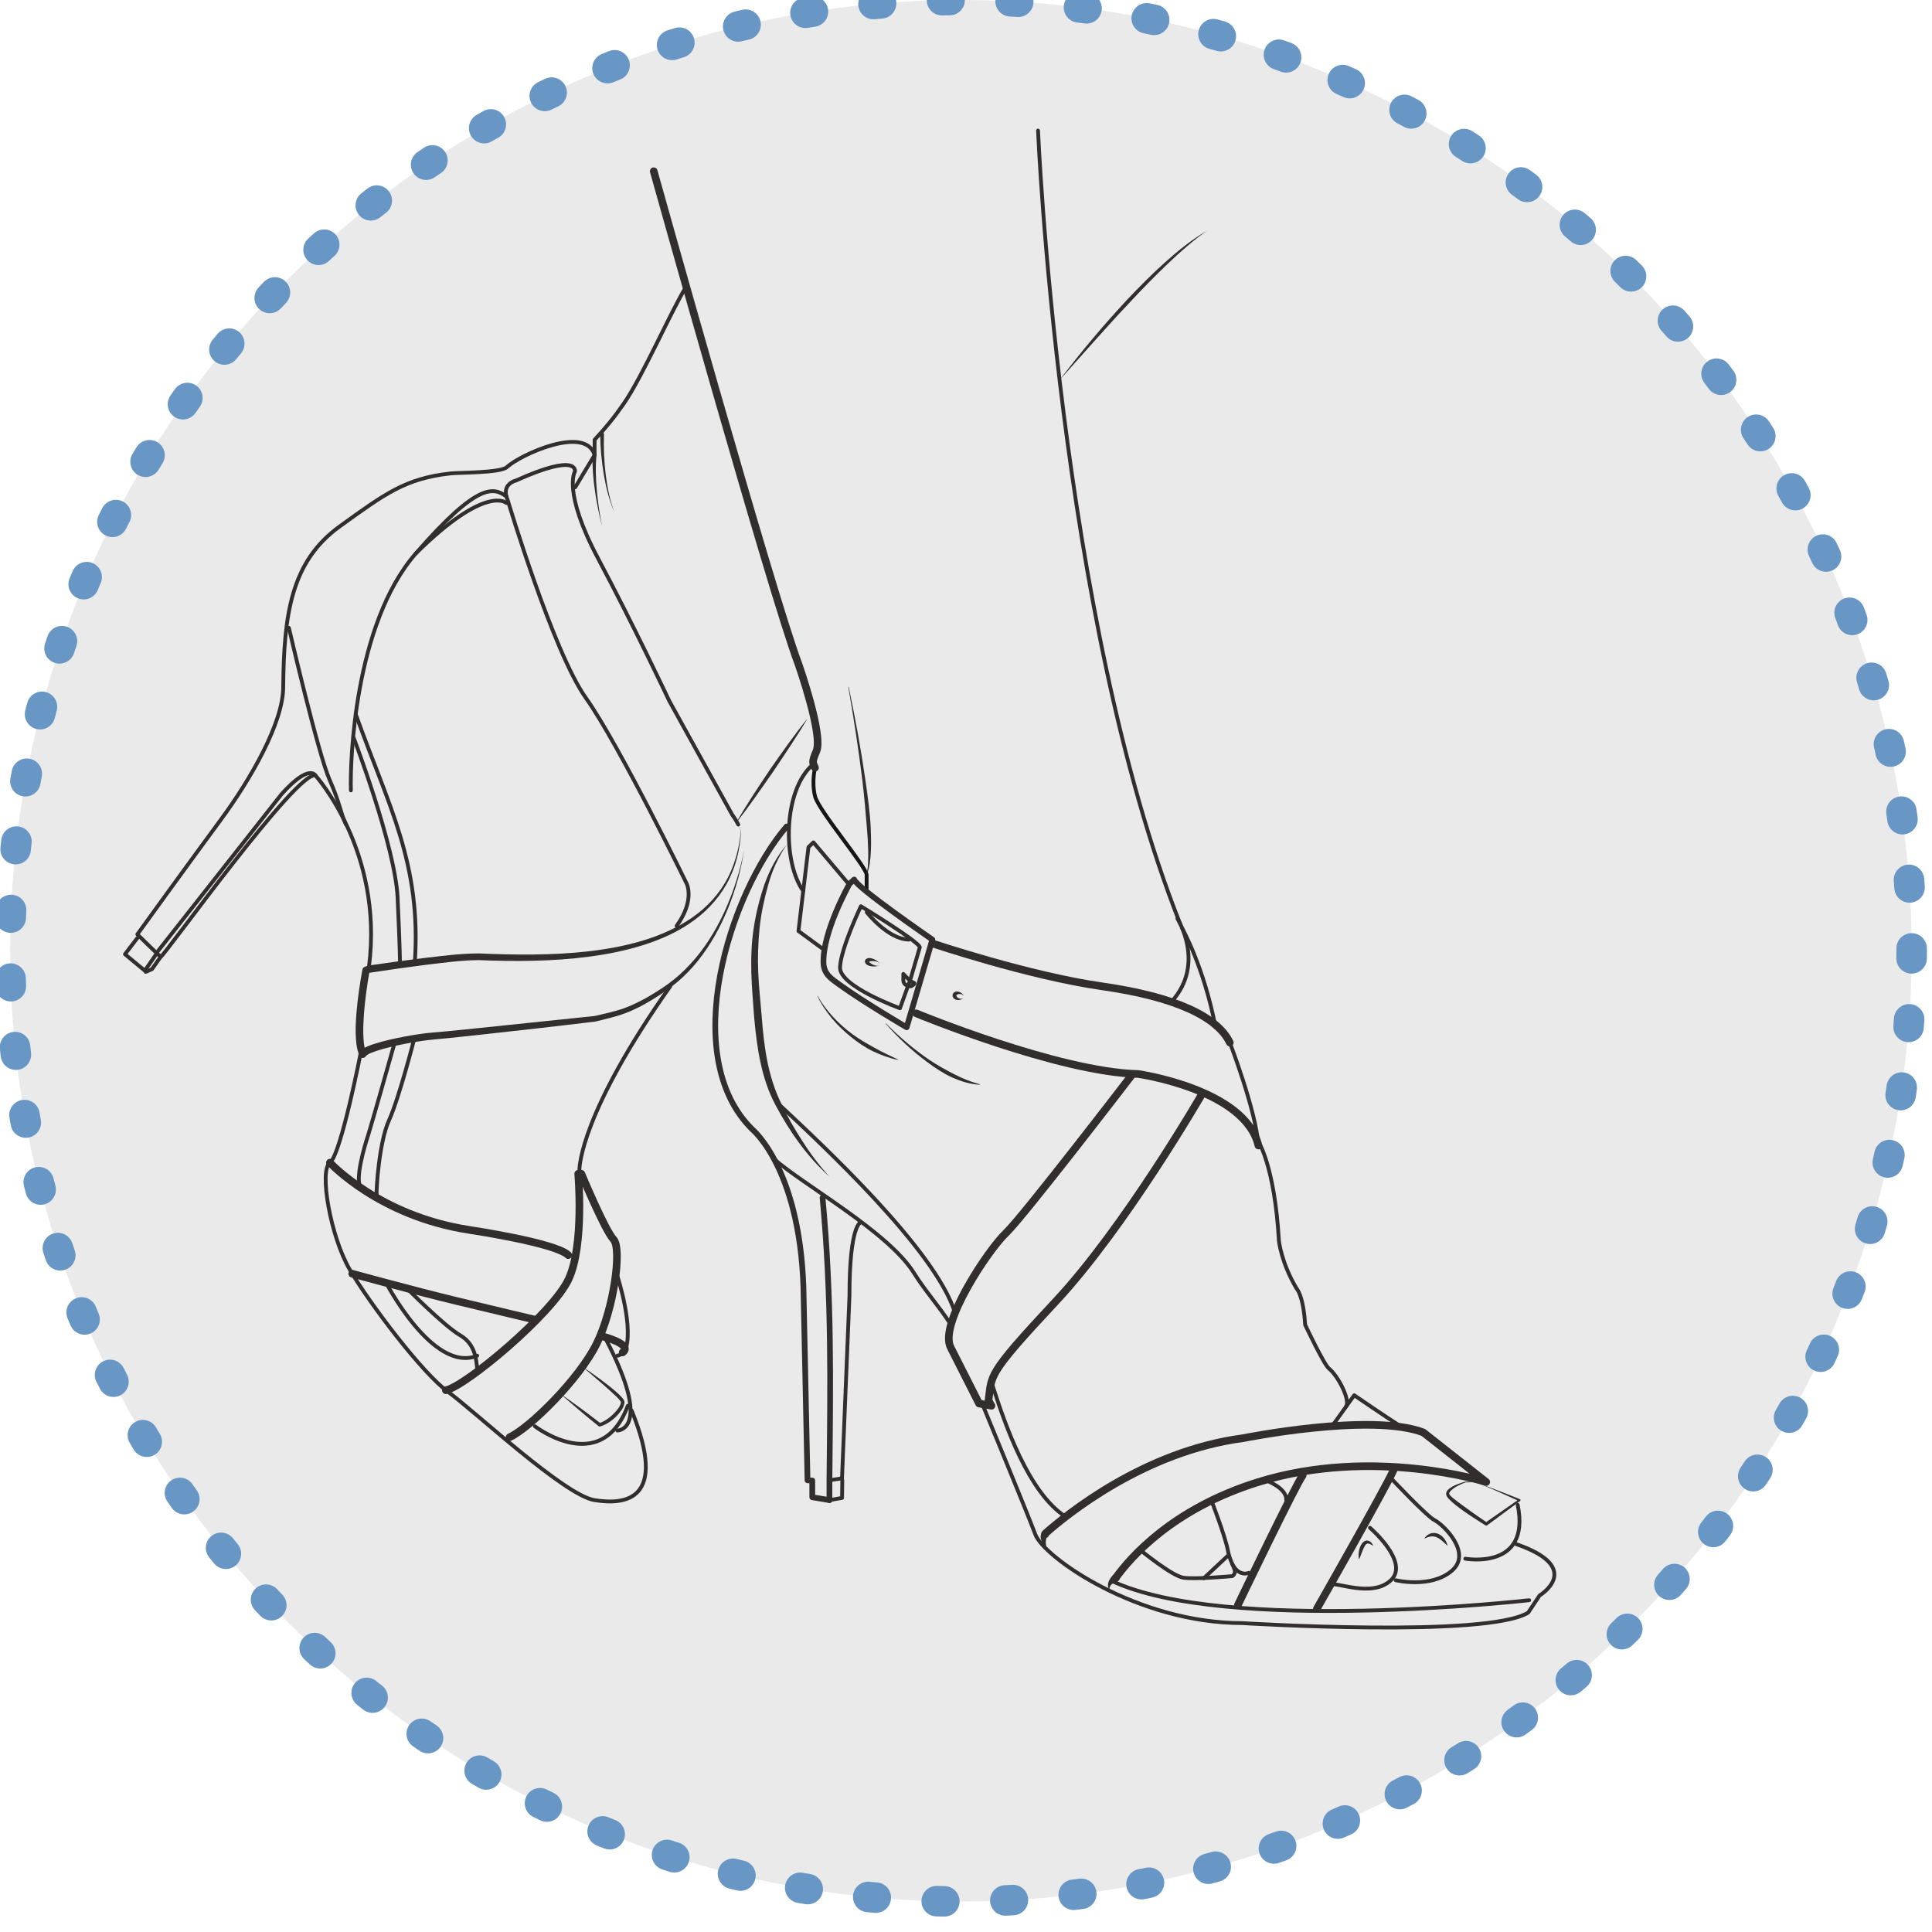 <?xml version="1.0" encoding="utf-8"?>
<!-- Generator: Adobe Illustrator 15.1.0, SVG Export Plug-In . SVG Version: 6.00 Build 0)  -->
<!DOCTYPE svg PUBLIC "-//W3C//DTD SVG 1.1//EN" "http://www.w3.org/Graphics/SVG/1.1/DTD/svg11.dtd">
<svg version="1.1" id="Layer_1" xmlns="http://www.w3.org/2000/svg" xmlns:xlink="http://www.w3.org/1999/xlink" x="0px" y="0px"
	 width="253.334px" height="253.334px" viewBox="0 0 253.334 253.334" enable-background="new 0 0 253.334 253.334"
	 xml:space="preserve">
<g id="borderAndBkg">
	
		<circle fill="#EAEAEA" stroke="#6897C5" stroke-width="4" stroke-linecap="round" stroke-linejoin="round" stroke-miterlimit="10" stroke-dasharray="1,8" cx="126" cy="124.667" r="124.667"/>
</g>
<g id="Layer_20">
	<g>
		
			<path fill="none" stroke="#161616" stroke-width="0.5" stroke-linecap="round" stroke-linejoin="round" stroke-miterlimit="10" d="
			M106.885,100.581c0,0-0.5,2,0,3.875s6.75,9.25,6.75,10.25s0-0.125,0,1s0,1.125,0,1.125"/>
		
			<path fill="none" stroke="#332E2E" stroke-width="0.5" stroke-linecap="round" stroke-linejoin="round" stroke-miterlimit="10" d="
			M154.385,120.456c0,0,3.75,5.875-0.75,10.875"/>
		
			<path fill="none" stroke="#332E2E" stroke-width="0.5" stroke-linecap="round" stroke-linejoin="round" stroke-miterlimit="10" d="
			M155.037,121.772c0,0,2.848,5.059,4.348,12.934"/>
		<path fill="none" stroke="#332E2E" stroke-linecap="round" stroke-linejoin="round" stroke-miterlimit="10" d="M120.135,132.875
			c0,0,18.625,7.705,29.125,7.955c0,0,14,2,15.75,9.374"/>
		<path fill="none" stroke="#332E2E" stroke-linecap="round" stroke-linejoin="round" stroke-miterlimit="10" d="M122.26,123.706
			c0,0,12.609,4.25,22.25,5.625c9.644,1.375,15.125,4,16.75,7.375"/>
		
			<path fill="none" stroke="#332E2E" stroke-width="0.5" stroke-linecap="round" stroke-linejoin="round" stroke-miterlimit="10" d="
			M106.663,100.188c-3.995,3.317-4.082,12.828-1.338,16.643"/>
		
			<path fill="none" stroke="#332E2E" stroke-width="0.75" stroke-linecap="round" stroke-linejoin="round" stroke-miterlimit="10" d="
			M103.143,108.371c-7.553,8.851-14.222,30.129-4.508,39.708c0,0,6.625,5.375,6.75,22.375l0.501,23.65l0.624,0.035v2.188l2.25,0.375
			"/>
		
			<path fill="none" stroke="#332E2E" stroke-width="0.5" stroke-linecap="round" stroke-linejoin="round" stroke-miterlimit="10" d="
			M112.885,160.269c0,0-1.5,0.188-1.5,9.688l-0.977,23.889l-1.512,0.232"/>
		
			<path fill="none" stroke="#332E2E" stroke-width="0.75" stroke-linecap="round" stroke-linejoin="round" stroke-miterlimit="10" d="
			M107.858,157.046c1.211,13.062,1.036,23.912,0.902,37.033v2.625"/>
		
			<path fill="none" stroke="#332E2E" stroke-width="0.5" stroke-linecap="round" stroke-linejoin="round" stroke-miterlimit="10" d="
			M124.668,173.673c-1.479-2.326-3.369-4.408-4.824-6.75c-3.375-5.426-14.708-11.676-18.359-14.967"/>
		
			<path fill="none" stroke="#332E2E" stroke-width="0.5" stroke-linecap="round" stroke-linejoin="round" stroke-miterlimit="10" d="
			M128.696,183.83c0,0,5.938,14.375,7.062,17.375s13.375,11.625,27.125,11.625c0.34,0.021,32.104,1.967,37.5-1.375l1.5-2.25
			c0,0,6-3.625-3.125-6.75"/>
		<path fill="none" stroke="#332E2E" stroke-linecap="round" stroke-linejoin="round" stroke-miterlimit="10" d="M172.681,210.937
			c0,0,8.913-15.646,10.038-18.146"/>
		<path fill="none" stroke="#332E2E" stroke-linecap="round" stroke-linejoin="round" stroke-miterlimit="10" d="M162.321,210.455
			c0,0,7.621-15.867,8.496-16.992"/>
		
			<path fill="none" stroke="#332E2E" stroke-width="0.5" stroke-linecap="round" stroke-linejoin="round" stroke-miterlimit="10" d="
			M174.672,187.007l2.899-4.053c0,0,4.345,2.969,5.781,3.875"/>
		<g>
			<path fill="#332E2E" d="M146.479,207.394l-0.385,0.135c-0.115,0.053-0.226,0.119-0.32,0.207
				c-0.187,0.172-0.328,0.449-0.308,0.766c-0.182-0.262-0.233-0.641-0.133-1.004c0.051-0.18,0.138-0.352,0.24-0.51
				c0.053-0.082,0.12-0.16,0.188-0.24l0.153-0.18c0.187-0.219,0.515-0.242,0.729-0.059c0.215,0.186,0.242,0.516,0.058,0.729
				C146.642,207.312,146.562,207.362,146.479,207.394z"/>
		</g>
		<path fill="none" stroke="#332E2E" stroke-linecap="round" stroke-linejoin="round" stroke-miterlimit="10" d="M137.037,201.108
			c2.723-2.426,12.961-10.821,25.973-12.528c0,0,16.75-3.375,23.625-0.75l8.25,6.5c0,0-14.812-4.666-29.875,0
			c-11.225,3.479-16.795,9.883-18.768,12.647"/>
		<g>
			<path fill="#332E2E" d="M137.233,203.042c-0.224-0.244-0.426-0.514-0.59-0.832c-0.08-0.16-0.147-0.34-0.177-0.561
				c-0.026-0.211,0-0.5,0.193-0.758c0.194-0.193,0.512-0.197,0.707-0.002c0.196,0.195,0.196,0.512,0.002,0.707
				c-0.033-0.023-0.104,0.008-0.154,0.109c-0.049,0.1-0.077,0.242-0.084,0.389C137.117,202.397,137.158,202.726,137.233,203.042z"/>
		</g>
		
			<path fill="none" stroke="#332E2E" stroke-width="0.5" stroke-linecap="round" stroke-linejoin="round" stroke-miterlimit="10" d="
			M165.01,149.705c0,0,2.125,3.188,2.687,12.979c0,0,0.275,2.821,2.313,6.271c0,0,0.89,0.844,1.125,4.75c0,0,2.468,5.231,3.125,5.75
			c1.169,0.916,2.853,4.146,2.232,4.989"/>
		<path fill="none" stroke="#332E2E" stroke-linecap="round" stroke-linejoin="round" stroke-miterlimit="10" d="M148.321,141.081
			c0,0-14.188,18.499-16.438,20.624s-8.842,11.938-7.217,15l3.717,7.334l1.625,0.291l-0.391-0.695
			c0.475-3.346-0.359-3.18,8.766-12.93s19.232-27.249,19.232-27.249"/>
		<g>
			<path fill="#332E2E" d="M103.139,110.789c-1.104,1.618-1.908,3.402-2.416,5.272c-0.531,1.861-0.93,3.772-1.127,5.688
				c-0.183,1.922-0.259,3.855-0.173,5.788c0.083,1.923,0.304,3.879,0.463,5.817c0.286,3.873,0.812,7.746,2.497,11.221
				c0.816,1.746,1.779,3.441,2.843,5.066c1.042,1.644,2.216,3.198,3.534,4.646c-2.926-2.621-5.213-5.896-7.068-9.376
				c-1.898-3.539-2.438-7.595-2.801-11.472c-0.129-1.957-0.319-3.892-0.375-5.875c-0.043-1.974,0.013-3.958,0.322-5.916
				c0.298-1.961,0.782-3.875,1.423-5.741C100.932,114.058,101.854,112.27,103.139,110.789z"/>
		</g>
		
			<path fill="none" stroke="#332E2E" stroke-width="0.5" stroke-linecap="round" stroke-linejoin="round" stroke-miterlimit="10" d="
			M102.006,144.685c5.865,5.48,20.65,19.209,23.222,27.459"/>
		
			<polyline fill="none" stroke="#332E2E" stroke-width="0.5" stroke-linecap="round" stroke-linejoin="round" stroke-miterlimit="10" points="
			111.26,115.893 106.663,110.456 106.01,111.081 104.698,122.081 107.75,124.321 		"/>
		
			<path fill="none" stroke="#332E2E" stroke-width="0.5" stroke-linecap="round" stroke-linejoin="round" stroke-miterlimit="10" d="
			M112.885,115.893"/>
		
			<path fill="none" stroke="#332E2E" stroke-width="0.75" stroke-linecap="round" stroke-linejoin="round" stroke-miterlimit="10" d="
			M122.26,123.206c0,0-10-6.875-10.25-7.875l-0.625,0.562c-0.036,0.106-3.525,6.253-3.406,10.359
			c0.043,1.494,1.019,2.082,2.17,2.912c3.236,2.332,8.736,5.541,8.736,5.541L122.26,123.206z"/>
		
			<path fill="none" stroke="#332E2E" stroke-width="0.5" stroke-linecap="round" stroke-linejoin="round" stroke-miterlimit="10" d="
			M112.885,118.831c0,0,7.603,4.629,7.728,5.379l-1.229,4.186l-1.375,3.812c0,0-7.973-2.875-7.861-5.375
			S112.885,118.831,112.885,118.831z"/>
		
			<path fill="none" stroke="#332E2E" stroke-width="0.5" stroke-linecap="round" stroke-linejoin="round" stroke-miterlimit="10" d="
			M161.26,136.706c0,0,3.443,8.953,3.75,13.499"/>
		
			<path fill="none" stroke="#332E2E" stroke-width="0.5" stroke-linecap="round" stroke-linejoin="round" stroke-miterlimit="10" d="
			M200.51,209.83c0,0-39.829,4.481-54.704-2.519"/>
		
			<path fill="none" stroke="#332E2E" stroke-width="0.5" stroke-linecap="round" stroke-linejoin="round" stroke-miterlimit="10" d="
			M182.524,193.972c0,0,4.608,4.896,5.608,5.379c1,0.479,5,4.229,2.25,6.604s-7.375,1.25-7.375,1.25"/>
		
			<path fill="none" stroke="#332E2E" stroke-width="0.5" stroke-linecap="round" stroke-linejoin="round" stroke-miterlimit="10" d="
			M179.635,200.33c0,0,5.25,4.5,2.75,6.875s-7.312,0.108-8.067,0.584"/>
		
			<path fill="none" stroke="#332E2E" stroke-width="0.5" stroke-linecap="round" stroke-linejoin="round" stroke-miterlimit="10" d="
			M199.01,197.33c1.75,8.625-6.875,7.051-6.875,7.051"/>
		<g>
			<path fill="#332E2E" d="M193.324,194.306c0.526,0.129,1.01,0.352,1.51,0.533l1.492,0.57c0.991,0.385,1.989,0.76,2.973,1.17
				c0.068,0.027,0.101,0.107,0.072,0.178c-0.011,0.021-0.029,0.045-0.047,0.061L195.008,200c-0.069,0.054-0.166,0.051-0.235,0.008
				c-1.328-0.836-2.658-1.666-3.896-2.651c-0.312-0.244-0.606-0.508-0.894-0.806c-0.125-0.147-0.312-0.312-0.358-0.614
				c-0.021-0.312,0.166-0.521,0.315-0.66c0.666-0.545,1.429-0.756,2.177-1l0.018-0.002L193.324,194.306z M193.321,194.354
				l-1.188,0.031l0.02-0.003c-0.711,0.277-1.461,0.623-1.963,1.136c-0.256,0.301-0.197,0.435,0.113,0.717
				c0.268,0.257,0.584,0.481,0.885,0.724c1.24,0.922,2.516,1.828,3.811,2.692l-0.234,0.009l4.402-3.063l0.025,0.233l-2.912-1.306
				l-1.465-0.635C194.319,194.699,193.826,194.479,193.321,194.354z"/>
		</g>
		
			<path fill="none" stroke="#332E2E" stroke-width="0.5" stroke-linecap="round" stroke-linejoin="round" stroke-miterlimit="10" d="
			M165.885,194.069c0,0,2.896,1.011,2.771,2.636"/>
		
			<path fill="none" stroke="#332E2E" stroke-width="0.5" stroke-linecap="round" stroke-linejoin="round" stroke-miterlimit="10" d="
			M149.5,203.233c0,0,4.135,3.388,5.635,3.638s6.459-0.201,6.459-0.201c0.867-0.657-0.209-1.34-0.584-3.34s-2.186-6.625-2.186-6.625
			"/>
		
			<line fill="none" stroke="#332E2E" stroke-width="0.5" stroke-linecap="round" stroke-linejoin="round" stroke-miterlimit="10" x1="161.101" y1="203.903" x2="157.844" y2="206.946"/>
		<g>
			<path fill="#332E2E" d="M111.285,90.076c0.857,4.056,1.604,8.136,2.196,12.244c0.296,2.053,0.585,4.112,0.691,6.192
				c0.041,1.04,0.072,2.082,0.022,3.125c-0.06,1.037-0.145,2.101-0.536,3.078c-0.005,0.013-0.02,0.019-0.032,0.014
				c-0.012-0.005-0.018-0.019-0.015-0.031c0.261-0.999,0.24-2.041,0.234-3.066c-0.023-1.029-0.08-2.059-0.173-3.087
				c-0.17-2.056-0.347-4.117-0.59-6.172c-0.502-4.108-1.133-8.205-1.848-12.287c-0.003-0.014,0.006-0.027,0.02-0.029
				C111.268,90.055,111.282,90.062,111.285,90.076z"/>
		</g>
		
			<path fill="none" stroke="#332E2E" stroke-width="0.5" stroke-linecap="round" stroke-linejoin="round" stroke-miterlimit="10" d="
			M136.112,17.12c0,0,2.714,63.891,18.63,103.995"/>
		<path fill="none" stroke="#332E2E" stroke-linecap="round" stroke-linejoin="round" stroke-miterlimit="10" d="M85.719,22.453
			c0,0,15.5,55.461,18.979,64.627c0,0,3.273,9.277,2.354,11.417c-0.666,1.552-0.443,1.502-0.186,2.169"/>
		
			<path fill="none" stroke="#332E2E" stroke-width="0.5" stroke-linecap="round" stroke-linejoin="round" stroke-miterlimit="10" d="
			M96.81,108.128"/>
		
			<path fill="none" stroke="#332E2E" stroke-width="0.5" stroke-linecap="round" stroke-linejoin="round" stroke-miterlimit="10" d="
			M89.983,37.585c-1.893,2.993-5.697,11.74-8.184,15.333c-1.277,1.846-2.396,3.201-3.831,4.746v2l-2.544,4.233"/>
		
			<path fill="none" stroke="#332E2E" stroke-width="0.5" stroke-linecap="round" stroke-linejoin="round" stroke-miterlimit="10" d="
			M77.969,59.664c-1.212-3.981-9.779-0.014-11.5,1.583c-0.835,0.775-6.296,0.706-7.417,0.833c-5.899,0.673-8.486,2.6-14.5,6.938
			c-6.432,4.639-7.333,11.646-7.417,21.146c-0.041,4.611-4.188,11.917-8.25,17.417c-4.062,5.5-10.875,14.937-10.875,14.937
			s2.628,2.585,3.062,2.938c0.25,0.203,18.097-24.799,20.312-23.75c0,0,8.938,9.917,7,25.042"/>
		
			<path fill="none" stroke="#332E2E" stroke-width="0.5" stroke-linecap="round" stroke-linejoin="round" stroke-miterlimit="10" d="
			M47.36,137.753c0,0-2.662,13.701-4.1,14.701c-1.438,1,0.062,9.688,2.625,14.062c2.563,4.375,9.5,13.562,12.875,16
			c3.375,2.438,15.25,13.562,19.188,14.188c3.938,0.626,9.75,0.188,4.875-11.75"/>
		
			<path fill="none" stroke="#332E2E" stroke-width="0.5" stroke-linecap="round" stroke-linejoin="round" stroke-miterlimit="10" d="
			M80.948,167.315c0,0,2.312,7.015,0.938,10.015c0,0-0.562,0.375-0.938,0.438"/>
		<path fill="none" stroke="#332E2E" stroke-linecap="round" stroke-linejoin="round" stroke-miterlimit="10" d="M76.229,153.914
			c0,0,3.094,7.416,4.219,8.604c1.125,1.188,0.062,9.062-2.219,13.688s-8.719,11-11.406,12.25"/>
		<path fill="none" stroke="#332E2E" stroke-linecap="round" stroke-linejoin="round" stroke-miterlimit="10" d="M75.816,153.914
			c0,0,0.819,9.291-1.244,13.791s-13.544,14.09-16.107,14.59"/>
		<path fill="none" stroke="#332E2E" stroke-linecap="round" stroke-linejoin="round" stroke-miterlimit="10" d="M43.26,152.455
			c0,0,6.438,7,18.25,8.812c0,0,11.375,1.688,13,3.312"/>
		<path fill="none" stroke="#332E2E" stroke-linecap="round" stroke-linejoin="round" stroke-miterlimit="10" d="M46.185,167.019
			c0,0,8.2,2.25,13.638,3.562c5.438,1.312,10.312,2.459,10.312,2.459"/>
		
			<path fill="none" stroke="#332E2E" stroke-width="0.5" stroke-linecap="round" stroke-linejoin="round" stroke-miterlimit="10" d="
			M54.331,136.168c0,0-2.008,7.851-3.32,10.726s-1.685,9.133-1.625,9.75"/>
		
			<path fill="none" stroke="#332E2E" stroke-width="0.5" stroke-linecap="round" stroke-linejoin="round" stroke-miterlimit="10" d="
			M51.73,136.787c0,0-3.095,10.979-3.47,12.104s-1.904,6.125-0.842,6.938"/>
		
			<path fill="none" stroke="#332E2E" stroke-width="0.5" stroke-linecap="round" stroke-linejoin="round" stroke-miterlimit="10" d="
			M46.643,93.648c4.257,11.941,8.658,19.583,7.743,32.62"/>
		
			<path fill="none" stroke="#332E2E" stroke-width="0.5" stroke-linecap="round" stroke-linejoin="round" stroke-miterlimit="10" d="
			M66.404,65.099c-1.685-1.202-3.685-1.935-11.889,7.481c-8.075,9.268-8.629,27.375-8.504,31.062"/>
		
			<path fill="none" stroke="#332E2E" stroke-width="0.5" stroke-linecap="round" stroke-linejoin="round" stroke-miterlimit="10" d="
			M46.378,96.757c0,0,5.445,14.261,5.757,20.949c0.312,6.688,0.312,8.562,0.312,8.562"/>
		<g>
			<path fill="#332E2E" d="M78.948,69.018c-0.393-1.523-0.703-3.07-0.933-4.631c-0.223-1.562-0.372-3.143-0.295-4.742
				c0.006-0.138,0.124-0.244,0.261-0.238c0.138,0.006,0.245,0.124,0.238,0.262c0,0.004-0.001,0.011-0.001,0.015
				c-0.155,1.541-0.094,3.114,0.045,4.674C78.409,65.918,78.636,67.477,78.948,69.018z"/>
		</g>
		
			<path fill="none" stroke="#332E2E" stroke-width="0.5" stroke-linecap="round" stroke-linejoin="round" stroke-miterlimit="10" d="
			M77.969,60.081"/>
		
			<path fill="none" stroke="#332E2E" stroke-width="0.5" stroke-linecap="round" stroke-linejoin="round" stroke-miterlimit="10" d="
			M53.264,168.837c0,0,4.997,5.057,7.059,6.242c2.062,1.188,2.117,3.32,2.25,4.375"/>
		
			<path fill="none" stroke="#332E2E" stroke-width="0.5" stroke-linecap="round" stroke-linejoin="round" stroke-miterlimit="10" d="
			M70.135,187.019c0,0,8.686,6.688,12.187-2.688"/>
		
			<path fill="none" stroke="#332E2E" stroke-width="0.5" stroke-linecap="round" stroke-linejoin="round" stroke-miterlimit="10" d="
			M80.948,187.58c0,0,4.771,0-1.521-12"/>
		<g>
			<path fill="#332E2E" d="M76.367,179.214c0.803,0.527,1.59,1.076,2.359,1.648c0.763,0.582,1.537,1.152,2.252,1.811
				c0.179,0.164,0.356,0.33,0.526,0.518c0.085,0.094,0.168,0.188,0.249,0.309c0.039,0.059,0.083,0.129,0.11,0.246
				c0.01,0.037,0.022,0.17,0.011,0.238c-0.093,0.598-0.419,0.984-0.728,1.379c-0.655,0.75-1.461,1.375-2.448,1.686
				c-0.071,0.021-0.149,0.002-0.204-0.041c-1.712-1.371-3.387-2.791-5.025-4.258c1.805,1.256,3.574,2.557,5.305,3.904l-0.203-0.039
				c0.847-0.273,1.596-0.895,2.202-1.57c0.291-0.336,0.586-0.744,0.64-1.105c0.004-0.051,0.009-0.037-0.003-0.116
				c-0.002,0-0.014-0.036-0.042-0.077c-0.05-0.08-0.123-0.168-0.197-0.254c-0.151-0.172-0.319-0.338-0.49-0.498
				C79.305,181.687,77.813,180.474,76.367,179.214z"/>
		</g>
		<path fill="none" stroke="#332E2E" stroke-linecap="round" stroke-linejoin="round" stroke-miterlimit="10" d="M79.135,175.269
			c0,0,3.888,1.029,2.514,2.062"/>
		
			<path fill="none" stroke="#332E2E" stroke-width="0.5" stroke-linecap="round" stroke-linejoin="round" stroke-miterlimit="10" d="
			M87.885,129.331c-11.657,16.499-11.909,23.583-11.909,24.083"/>
		<g>
			<path fill="#332E2E" d="M186.76,201.769c0.15-0.305,0.427-0.539,0.763-0.67c0.338-0.145,0.75-0.115,1.084,0.031
				c0.334,0.154,0.606,0.395,0.802,0.672c0.194,0.277,0.344,0.576,0.418,0.902c-0.494-0.438-0.914-0.896-1.418-1.115
				C187.918,201.351,187.349,201.451,186.76,201.769z"/>
		</g>
		<g>
			<path fill="#332E2E" d="M178.196,204.494c-0.065-0.313-0.059-0.629-0.022-0.943c0.033-0.313,0.117-0.622,0.267-0.926
				c0.084-0.147,0.179-0.299,0.324-0.428c0.146-0.121,0.371-0.23,0.586-0.185c0.42,0.098,0.599,0.405,0.724,0.69
				c-0.267-0.158-0.548-0.336-0.75-0.308c-0.171,0.026-0.316,0.209-0.438,0.457C178.631,203.341,178.469,203.921,178.196,204.494z"
				/>
		</g>
		<path fill="none" stroke="#332E2E" stroke-width="0.5" stroke-miterlimit="10" d="M216.219,155.394"/>
		
			<path fill="none" stroke="#332E2E" stroke-width="0.5" stroke-linecap="round" stroke-linejoin="round" stroke-miterlimit="10" d="
			M96.808,108.124c-0.333-0.671-0.798-1.293-0.798-1.293l-8.25-14.917c0,0-4.639-9.854-9.326-18.667S75.385,61.83,75.385,61.83
			s0.562-2.562-7.75,1.188c0,0-2,0.438-1.062,2.562c0,0,5.938,19.875,10.25,25.938c4.312,6.063,13.229,24.375,13.229,24.375
			s1.086,2.188-1.333,5.521"/>
		<g>
			<path fill="#332E2E" d="M97.552,111.512c-0.375,2.597-1.099,5.143-2.083,7.584c-0.99,2.436-2.27,4.774-3.922,6.85
				c-0.824,1.037-1.751,1.997-2.768,2.854c-1.021,0.863-2.13,1.588-3.25,2.285c-1.128,0.689-2.312,1.314-3.569,1.782
				c-1.257,0.473-2.562,0.751-3.819,1.071l-0.039,0.01h-0.009c-5.129,0.625-10.263,1.201-15.4,1.762l-3.856,0.41l-1.938,0.182
				c-0.624,0.053-1.257,0.139-1.888,0.234c-1.262,0.195-2.521,0.441-3.761,0.738c-0.619,0.15-1.235,0.314-1.83,0.51
				c-0.59,0.212-1.194,0.381-1.5,0.768c-0.155,0.197-0.44,0.231-0.638,0.076c-0.062-0.049-0.107-0.107-0.136-0.177l-0.016-0.037
				c-0.431-1.013-0.452-1.967-0.491-2.918c-0.021-0.95,0.033-1.89,0.112-2.819c0.165-1.863,0.429-3.697,0.769-5.538
				c0.031-0.173,0.153-0.306,0.305-0.361l0.396-0.146c0.029-0.011,0.064-0.021,0.094-0.022c2.397-0.354,4.793-0.683,7.198-0.979
				c2.417-0.271,4.786-0.609,7.292-0.613c4.819,0.206,9.644,0.264,14.422-0.281c4.74-0.562,9.557-1.697,13.523-4.412
				c1.964-1.353,3.631-3.16,4.718-5.301c0.55-1.066,0.952-2.206,1.236-3.375c0.144-0.584,0.253-1.178,0.335-1.776
				c0.023-0.299,0.111-0.601,0.062-0.895c-0.048-0.296-0.166-0.579-0.292-0.853c0.136,0.269,0.264,0.547,0.324,0.847
				c0.062,0.306-0.017,0.607-0.028,0.908c-0.061,0.603-0.148,1.203-0.272,1.797c-0.242,1.189-0.625,2.353-1.152,3.452
				c-1.045,2.207-2.702,4.109-4.678,5.55c-1.974,1.456-4.236,2.47-6.556,3.213c-2.325,0.744-4.723,1.222-7.134,1.542
				c-4.827,0.639-9.708,0.662-14.542,0.461c-2.331,0.014-4.765,0.363-7.146,0.646c-2.392,0.31-4.784,0.649-7.167,1.015l0.093-0.022
				l-0.395,0.146l0.305-0.357c-0.321,1.795-0.575,3.623-0.724,5.439c-0.072,0.91-0.115,1.82-0.104,2.721
				c0.02,0.883,0.08,1.819,0.384,2.52l-0.79-0.137l0.172-0.172c0.092-0.094,0.185-0.158,0.27-0.213
				c0.173-0.111,0.333-0.186,0.496-0.262c0.322-0.141,0.639-0.252,0.956-0.354c0.634-0.201,1.269-0.366,1.906-0.518
				c1.273-0.299,2.552-0.541,3.843-0.734c0.646-0.096,1.293-0.182,1.957-0.231l1.92-0.169l3.852-0.389l15.412-1.606l-0.048,0.009
				c1.286-0.308,2.559-0.558,3.768-0.988c1.211-0.426,2.367-1.012,3.485-1.67c1.114-0.67,2.22-1.366,3.216-2.184
				c1.003-0.814,1.917-1.74,2.756-2.729c1.672-1.988,3.001-4.262,4.048-6.653C96.27,116.6,97.078,114.091,97.552,111.512z"/>
		</g>
		
			<polyline fill="none" stroke="#332E2E" stroke-width="0.5" stroke-linecap="round" stroke-linejoin="round" stroke-miterlimit="10" points="
			18.01,122.998 16.385,125.123 18.987,127.276 20.469,125.137 		"/>
		
			<path fill="none" stroke="#332E2E" stroke-width="0.5" stroke-linecap="round" stroke-linejoin="round" stroke-miterlimit="10" d="
			M37.885,82.331c0,0,3.821,16.506,5.333,19.917c1.336,3.013,1.386,4.181,2.135,5.848"/>
		
			<polyline fill="none" stroke="#332E2E" stroke-width="0.5" stroke-linecap="round" stroke-linejoin="round" stroke-miterlimit="10" points="
			21.073,125.456 19.927,127.081 19.109,127.437 		"/>
		
			<path fill="none" stroke="#332E2E" stroke-width="0.5" stroke-linecap="round" stroke-linejoin="round" stroke-miterlimit="10" d="
			M41.385,101.706c0,0-0.792-1.667-4.458,2.417l-16.208,20.583"/>
		
			<path fill="none" stroke="#332E2E" stroke-width="0.5" stroke-linecap="round" stroke-linejoin="round" stroke-miterlimit="10" d="
			M66.404,65.956c0,0-2.639-2.531-11.889,6.625"/>
		
			<path fill="none" stroke="#332E2E" stroke-width="0.5" stroke-linecap="round" stroke-linejoin="round" stroke-miterlimit="10" d="
			M113.658,119.623c0,0,2.757,3.542,5.514,3.583"/>
		<g>
			<path fill="#332E2E" d="M115.352,126.471c-0.067,0.164-0.274,0.197-0.435,0.226c-0.172,0.027-0.351,0.035-0.531,0.023
				c-0.171-0.018-0.363-0.05-0.544-0.125c-0.088-0.043-0.18-0.093-0.266-0.173c-0.042-0.056-0.085-0.083-0.119-0.169
				c-0.029-0.089-0.075-0.12-0.016-0.338c0.02-0.029,0.026-0.068,0.132-0.162c0.104-0.086,0.133-0.07,0.203-0.104
				c0.113-0.03,0.218-0.028,0.315-0.023c0.198,0.021,0.366,0.084,0.542,0.156c0.148,0.072,0.314,0.171,0.447,0.279
				C115.208,126.166,115.373,126.293,115.352,126.471z M115.352,126.471c0.01-0.178-0.162-0.287-0.307-0.349
				c-0.158-0.061-0.31-0.079-0.484-0.099c-0.151-0.004-0.317,0.006-0.456,0.034c-0.07,0.011-0.133,0.032-0.181,0.051
				c-0.004,0.005-0.064,0.032-0.021,0.009c0.029-0.051-0.002-0.014-0.021,0.032c0.057-0.133,0.007-0.079,0.022-0.093
				c-0.012-0.003,0.018,0.023,0.021,0.037c0.032,0.041,0.077,0.09,0.134,0.133c0.11,0.094,0.234,0.178,0.388,0.252
				c0.146,0.065,0.302,0.125,0.467,0.148C115.072,126.643,115.274,126.632,115.352,126.471z"/>
		</g>
		<g>
			<path fill="#332E2E" d="M126.371,130.747c-0.088,0.27-0.424,0.379-0.725,0.383c-0.262-0.009-0.779-0.113-0.74-0.707
				c0.041-0.109,0.02-0.062,0.066-0.146c0.041-0.064,0.096-0.127,0.137-0.15c0.09-0.068,0.188-0.094,0.275-0.109
				c0.182-0.022,0.346,0.021,0.49,0.078C126.143,130.224,126.408,130.467,126.371,130.747z M126.371,130.747
				c0.029-0.311-0.322-0.424-0.551-0.408c-0.248-0.002-0.457,0.184-0.426,0.193c-0.029-0.006,0.07,0.25,0.305,0.354
				C125.896,130.997,126.27,131.039,126.371,130.747z"/>
		</g>
		
			<path fill="none" stroke="#332E2E" stroke-width="0.5" stroke-linecap="round" stroke-linejoin="round" stroke-miterlimit="10" d="
			M118.448,127.706c0,0,0.875,1,1.312,1.125c0.437,0.125-0.312,0.5-0.312,0.5s-1,0-1-0.812
			C118.448,127.707,118.448,127.706,118.448,127.706z"/>
		
			<polyline fill="none" stroke="#332E2E" stroke-width="0.5" stroke-linecap="round" stroke-linejoin="round" stroke-miterlimit="10" points="
			110.448,194.076 110.415,196.414 108.76,196.705 		"/>
		
			<path fill="none" stroke="#332E2E" stroke-width="0.5" stroke-linecap="round" stroke-linejoin="round" stroke-miterlimit="10" d="
			M130.135,181.621c1.638,5.162,4.742,14.151,9.604,17.262"/>
		<g>
			<path fill="#332E2E" d="M79.198,56.962c-0.062,1.718,0.013,3.46,0.214,5.18c0.208,1.719,0.544,3.434,1.16,5.064
				c-0.694-1.599-1.115-3.308-1.408-5.029c-0.285-1.726-0.445-3.466-0.466-5.228c-0.001-0.138,0.109-0.251,0.247-0.253
				c0.138-0.001,0.251,0.109,0.253,0.247c0,0.004,0,0.008,0,0.011V56.962z"/>
		</g>
		
			<path fill="none" stroke="#332E2E" stroke-width="0.5" stroke-linecap="round" stroke-linejoin="round" stroke-miterlimit="10" d="
			M163.752,206.24c0,0-1.256,0.59-2.168-1.16"/>
		
			<path fill="none" stroke="#332E2E" stroke-width="0.5" stroke-linecap="round" stroke-linejoin="round" stroke-miterlimit="10" d="
			M50.575,168.104c0,0,6.186,12.018,11.998,9.664"/>
		<g>
			<path fill="#332E2E" d="M107.237,130.603c0.536,1.012,1.25,1.92,2.021,2.756c0.772,0.841,1.628,1.599,2.544,2.271
				c0.92,0.669,1.905,1.231,2.899,1.776c0.988,0.562,2.023,1.033,3.067,1.527c0.013,0.006,0.018,0.021,0.012,0.032
				c-0.005,0.013-0.017,0.017-0.027,0.015c-1.138-0.225-2.229-0.64-3.282-1.129c-1.051-0.502-2.009-1.181-2.913-1.904
				c-0.904-0.729-1.742-1.536-2.487-2.422c-0.733-0.896-1.397-1.853-1.878-2.901c-0.006-0.013,0-0.026,0.012-0.033
				C107.215,130.583,107.231,130.59,107.237,130.603z"/>
		</g>
		<g>
			<path fill="#332E2E" d="M116.166,134.188c1.748,1.773,3.657,3.395,5.702,4.791c1.031,0.69,2.111,1.291,3.205,1.854
				c1.09,0.57,2.232,1.021,3.439,1.35c0.014,0.004,0.021,0.018,0.02,0.029s-0.016,0.021-0.025,0.021
				c-1.264-0.043-2.494-0.443-3.65-0.947c-1.156-0.521-2.207-1.232-3.217-1.977c-2.023-1.49-3.863-3.207-5.51-5.086
				c-0.009-0.012-0.008-0.025,0.002-0.035C116.141,134.179,116.157,134.181,116.166,134.188z"/>
		</g>
		<g>
			<path fill="#332E2E" d="M138.938,49.834c1.396-1.834,2.828-3.64,4.313-5.402c1.479-1.768,3.021-3.483,4.586-5.18
				c1.593-1.667,3.209-3.317,4.933-4.858c1.719-1.536,3.524-3.006,5.53-4.151c-0.956,0.643-1.854,1.363-2.721,2.117
				c-0.877,0.742-1.724,1.52-2.552,2.316c-1.655,1.59-3.268,3.229-4.827,4.918c-1.589,1.663-3.121,3.379-4.66,5.089L138.938,49.834z
				"/>
		</g>
		<g>
			<path fill="#332E2E" d="M96.467,107.992c1.377-2.429,2.932-4.741,4.48-7.057c1.597-2.282,3.189-4.567,4.95-6.735
				c-1.419,2.405-2.99,4.703-4.538,7.017C99.763,103.499,98.187,105.793,96.467,107.992z"/>
		</g>
	</g>
</g>
</svg>
